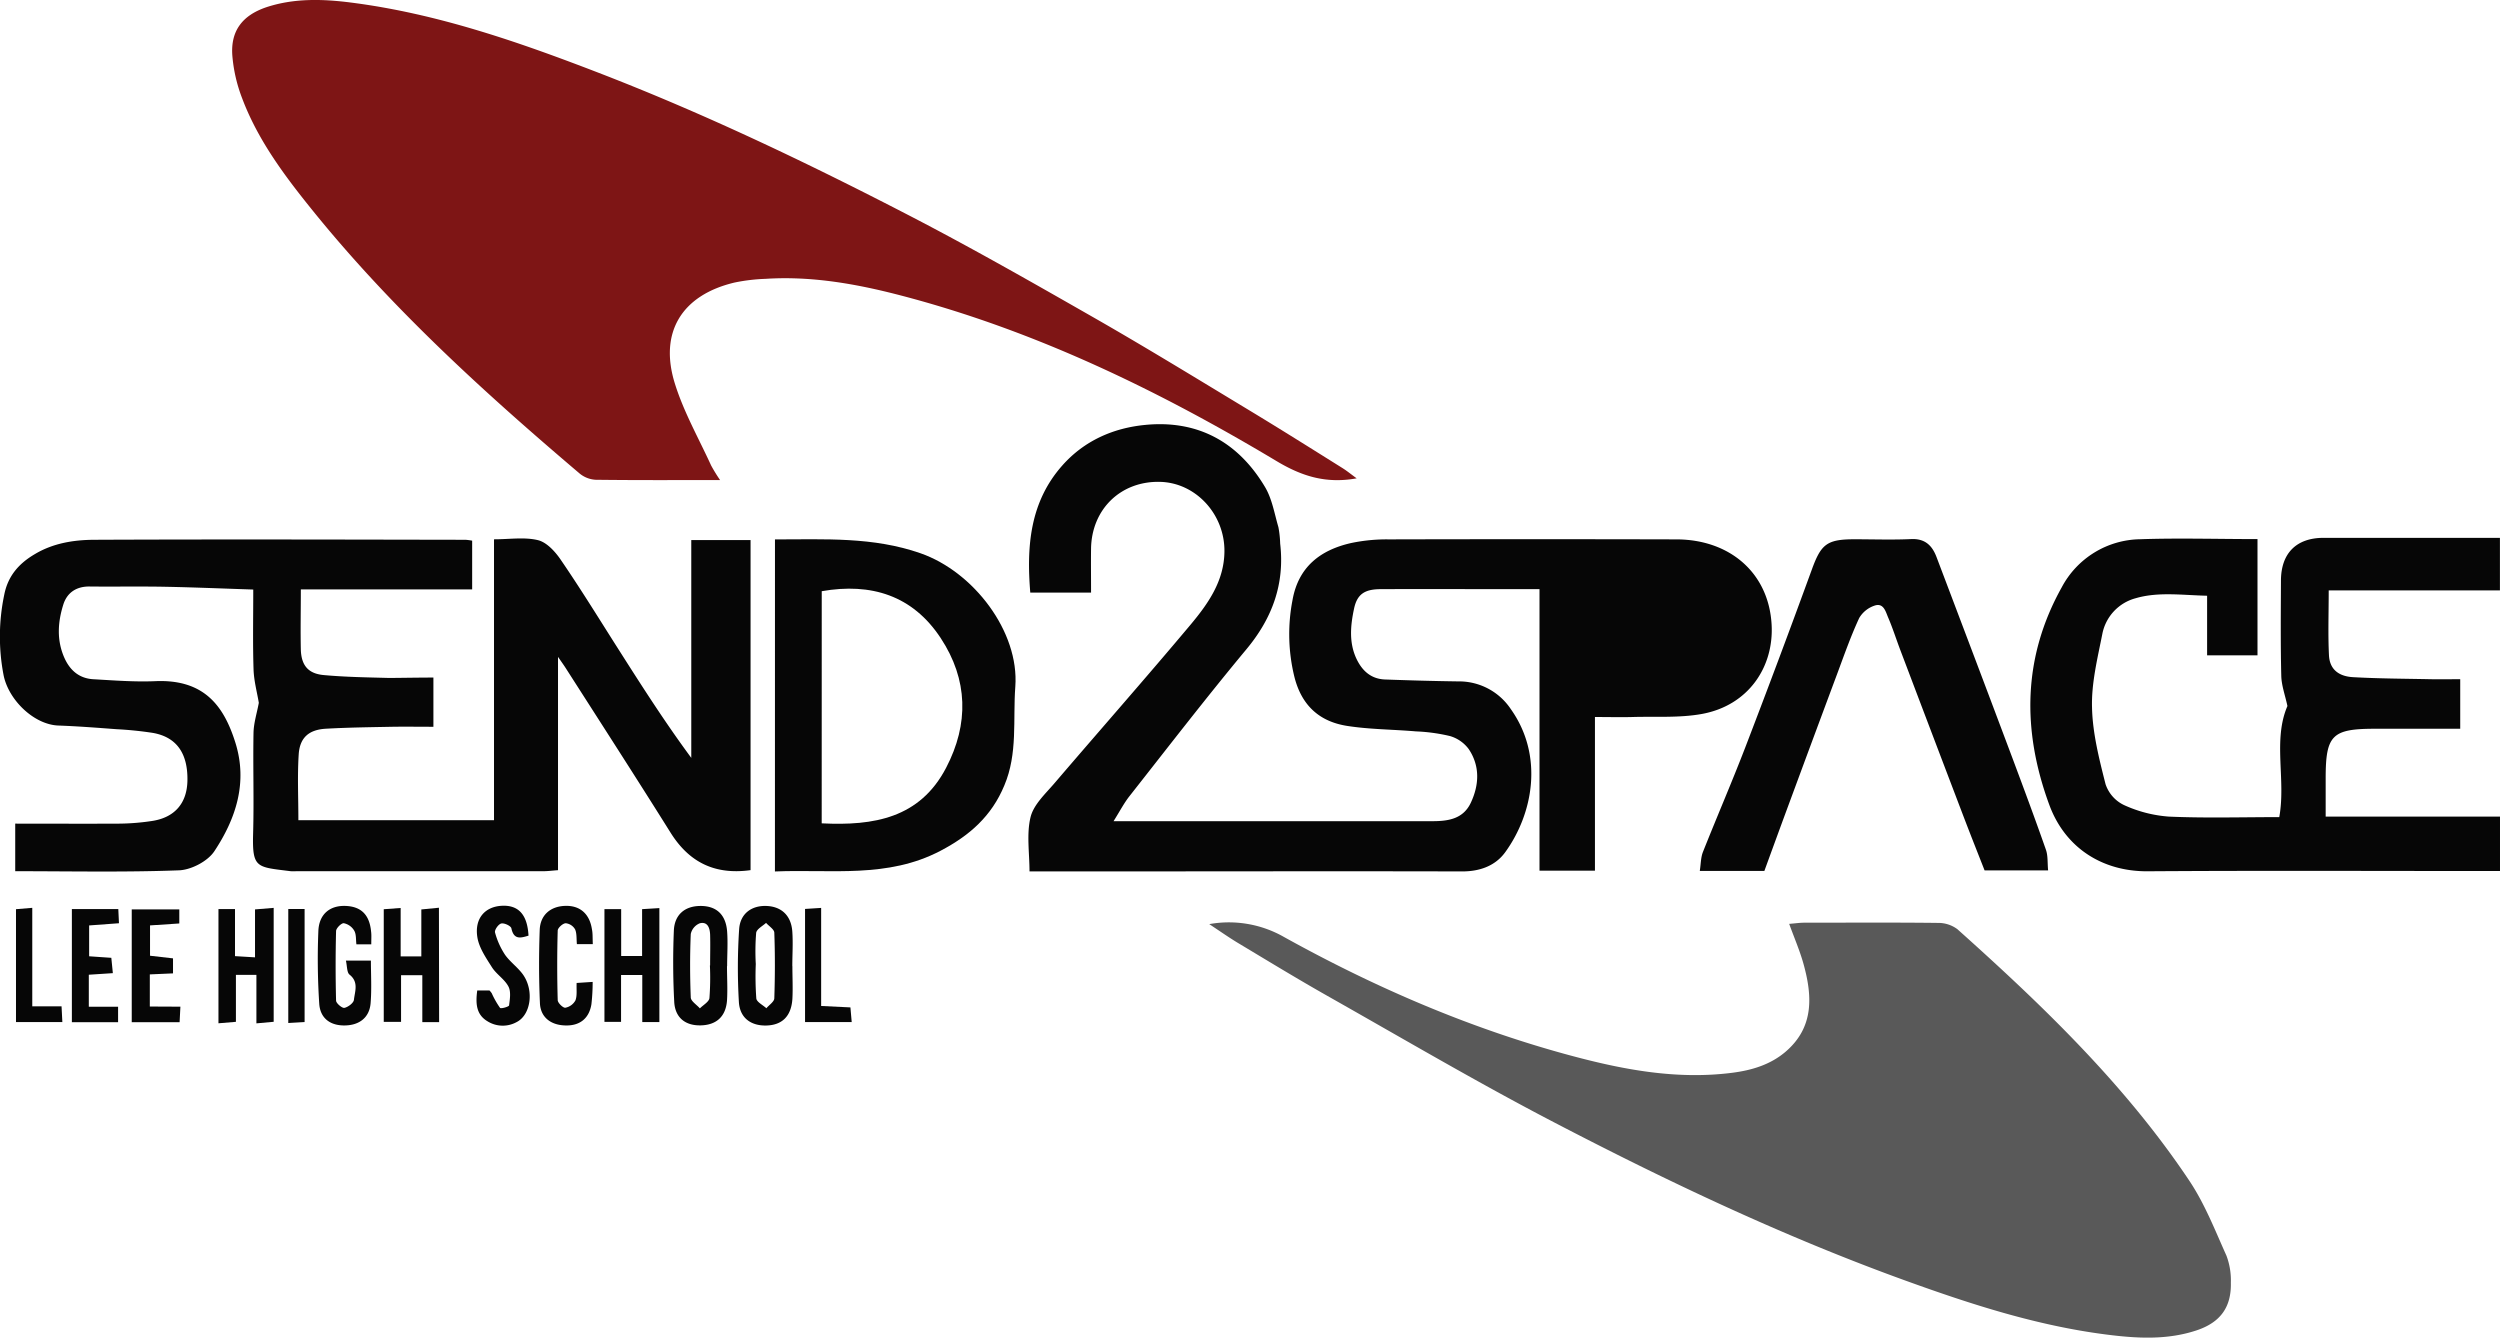 <svg xmlns="http://www.w3.org/2000/svg" viewBox="0 0 683.19 365.55"><defs><style>.cls-1{fill:#7e1515;}.cls-2{fill:#595959;}.cls-3{fill:#060606;}</style></defs><g id="Layer_2" data-name="Layer 2"><g id="Layer_1-2" data-name="Layer 1"><path class="cls-1" d="M196.78,131.19c-12,0-23,.06-34-.08a7.55,7.55,0,0,1-4.37-1.7C132.18,107.14,106.75,84,85.07,57.07c-7.52-9.33-14.71-19-18.95-30.35a41.63,41.63,0,0,1-2.63-11.56C63,8.45,66.22,4.23,72.71,2,80.31-.53,88.16-.3,96,.71c23.44,3,45.59,10.7,67.5,19.15,29,11.19,57,24.58,84.57,38.83,17.24,8.91,34.12,18.54,51,28.19,14.28,8.17,28.3,16.77,42.38,25.28,8.54,5.16,17,10.49,25.44,15.77,1.19.75,2.29,1.65,3.85,2.79-8.5,1.53-15.1-.63-22-4.78-32.27-19.31-65.95-35.63-102.54-45.19-12.12-3.17-24.4-5.36-37-4.55a50.22,50.22,0,0,0-8.41,1C186.34,80.6,180,90.82,184.46,104.93c2.41,7.7,6.49,14.88,9.87,22.27A45,45,0,0,0,196.78,131.19Z"/><path class="cls-2" d="M330.46,252.54a30.37,30.37,0,0,1,20.45,3.53c25.06,13.9,51.26,25.18,79,32.57,14.2,3.79,28.6,6.42,43.42,4.53,5.35-.68,10.47-2.2,14.63-5.76,7.91-6.78,7.31-15.43,4.81-24.3-1-3.48-2.44-6.82-3.83-10.64,1.65-.13,2.89-.32,4.14-.32,12.16,0,24.32-.09,36.48.06a8.69,8.69,0,0,1,5.34,1.71c23.35,20.89,45.92,42.57,63.42,68.79,4.2,6.29,7,13.52,10.13,20.47a19.2,19.2,0,0,1,1.19,7.31c.16,6.75-2.87,10.89-9.35,13.06-8.12,2.71-16.47,2.2-24.73,1.14-18.93-2.42-37-8.28-54.83-14.73-33.18-12-65-27.08-96.23-43.35-20.89-10.88-41.22-22.85-61.74-34.45-8.37-4.74-16.58-9.75-24.83-14.7C335.56,256,333.31,254.43,330.46,252.54Z"/><path class="cls-3" d="M298.16,161.94H281.55c-1.05-12.71-.09-24.75,8.76-34.74,6-6.77,13.95-10.26,22.74-11.09,14.28-1.36,25.26,4.66,32.57,16.85,2,3.28,2.64,7.35,3.74,11.11a28.57,28.57,0,0,1,.48,4.47c1.28,11-2.12,20.34-9.21,28.87-10.93,13.14-21.37,26.69-31.94,40.12-1.48,1.87-2.58,4-4.38,6.88h5.59c27.17,0,54.33,0,81.49,0,4.44,0,8.45-.63,10.53-5,2.32-4.92,2.56-10.05-.55-14.7a9.8,9.8,0,0,0-5.11-3.56,48.3,48.3,0,0,0-9.33-1.28c-6.27-.54-12.62-.53-18.81-1.5-7.49-1.18-12.37-5.52-14.36-13.27a48.88,48.88,0,0,1-.54-21.15c1.62-9.07,7.63-13.65,16-15.55a47.29,47.29,0,0,1,10.36-1q39.24-.1,78.49,0c14.55,0,25.29,9.08,26.07,23.32.64,11.55-6.35,22.08-19.08,24.39-6.15,1.11-12.59.65-18.89.83-3.29.09-6.58,0-10.31,0v42H420.71V161H413.9c-12.17,0-24.33-.05-36.5,0-4.25,0-6.46,1.2-7.34,5.2-1,4.64-1.51,9.51.75,14.08,1.58,3.19,4,5.28,7.72,5.41,6.64.24,13.29.43,19.94.52a17,17,0,0,1,14.37,7.53c9.12,12.8,6.1,28.68-1.5,39.15-2.73,3.76-7,5.27-11.85,5.25-34.66-.09-69.33,0-104,0H281.34c0-5.06-.84-10.17.28-14.81.82-3.4,4-6.34,6.48-9.22,12.4-14.5,25-28.79,37.28-43.43,4.76-5.7,9.14-11.88,9.23-19.94.12-10.19-7.82-18.85-17.64-19.06-10.7-.24-18.65,7.47-18.81,18.27C298.11,153.73,298.16,157.55,298.16,161.94Z"/><path class="cls-3" d="M118.44,185.16v13.45c-3.85,0-7.61-.06-11.37,0-6,.12-12,.19-18,.53-4.63.26-7.14,2.41-7.44,7-.38,5.93-.09,11.9-.09,18H135V147.38c4.24,0,8.31-.66,12,.23,2.37.57,4.68,3.08,6.19,5.29,5.07,7.4,9.78,15,14.59,22.6,6.74,10.59,13.44,21.2,21.13,31.61V147.58h16.2v90.21c-9.68,1.34-16.74-2.06-21.87-10.26-9.39-15-19-29.89-28.55-44.81-.49-.77-1-1.5-2.2-3.21V237.8c-1.53.11-2.79.28-4.06.28q-33.75,0-67.5,0a12.33,12.33,0,0,1-1.49,0c-9.32-1.18-10.54-.71-10.27-10.33.26-9.16-.06-18.33.11-27.5.06-2.7.93-5.38,1.45-8.18-.47-2.84-1.34-6-1.44-9.14-.23-7.12-.08-14.25-.08-21.82-8.29-.27-16.2-.61-24.12-.76-6.83-.13-13.67,0-20.5-.07-3.69-.07-6.24,1.65-7.28,4.91-1.51,4.79-1.86,9.72.27,14.55,1.55,3.49,4.1,5.66,7.92,5.88,5.64.32,11.31.77,16.94.53,13.53-.59,18.82,7,21.9,16.85,3.39,10.89.12,20.75-5.77,29.63-1.82,2.74-6.3,5.08-9.65,5.21-14.8.56-29.63.24-44.76.24v-13c9.54,0,19,.05,28.44,0a63.2,63.2,0,0,0,8.9-.72c6.26-.93,9.63-4.88,9.72-11.09.12-7.45-3-11.88-9.53-13a99.2,99.2,0,0,0-9.89-1c-5.3-.4-10.59-.81-15.9-1-6.65-.28-13.57-7-14.92-13.76a55.6,55.6,0,0,1,.17-21.93c1-5.17,4-8.59,8.37-11.15,5-3,10.63-3.89,16.21-3.92,33.84-.15,67.67-.06,101.5,0a17.48,17.48,0,0,1,1.8.24v13.31H82.21c0,5.89-.12,11.19,0,16.48.14,4.29,2,6.55,6.25,6.94,6,.55,11.94.63,17.92.79C110.37,185.24,114.34,185.16,118.44,185.16Z"/><path class="cls-3" d="M616.92,147.32v31.76H603.15V162.8c-6.84-.15-13.33-1.13-19.55.69a12.58,12.58,0,0,0-9.09,9.78c-1.31,6.64-3,13.41-2.81,20.08.15,7,1.95,14.06,3.69,20.93a9.74,9.74,0,0,0,5,5.7,35.56,35.56,0,0,0,12.33,3.18c10,.44,20,.14,30.15.14,1.86-10.28-1.8-21,2.23-30.36-.63-2.95-1.61-5.57-1.68-8.21-.21-8.66-.13-17.32-.09-26,0-7.55,4.21-11.74,11.64-11.75,16,0,31.94,0,48.2,0v14.36H636.38c0,6.2-.21,12,.07,17.72.18,3.72,2.49,5.79,6.69,6,7,.39,14,.41,20.92.55,2.65.06,5.29,0,8.26,0v13.54H649.05c-11.78,0-13.5,1.73-13.5,13.57v10.44h47.64v14.87H678.4c-30.48,0-61-.14-91.46.07-12.52.09-22.64-6.5-26.92-18.17-7.45-20.26-7.31-40.26,3.42-59.46a24.67,24.67,0,0,1,21.46-13.11C595.37,147,605.87,147.32,616.92,147.32Z"/><path class="cls-3" d="M482.16,238H464.51c.3-1.87.26-3.65.86-5.17,3.79-9.55,7.88-19,11.57-28.58q9.26-24.1,18.1-48.36c2.57-7.12,4.08-8.52,11.72-8.52,5.16,0,10.33.19,15.48-.05,3.86-.18,5.8,1.78,7,5q4.31,11.37,8.61,22.74Q544,191.3,550.1,207.57c3.06,8.19,6.11,16.39,9,24.64.58,1.65.4,3.56.6,5.65H542.34c-1.84-4.69-3.84-9.72-5.77-14.78q-8.67-22.76-17.3-45.54c-1.11-2.94-2.06-5.95-3.3-8.83-.67-1.57-1.23-4-3.63-3.23a7.67,7.67,0,0,0-4.26,3.4c-2.22,4.79-4,9.8-5.83,14.75q-6.6,17.7-13.14,35.41C486.81,225.26,484.54,231.48,482.16,238Z"/><path class="cls-3" d="M211.78,147.41c13.68,0,26.83-.74,39.79,3.79,14.51,5.07,27,21.43,25.89,36.44-.68,9.06.71,18.25-3,27C271,223,265,228.32,257,232.51c-14.44,7.58-29.76,5-45.23,5.64ZM224.55,225c14.28.71,26.82-1.43,34-15.18,6.27-12,6-24.09-1.47-35.44-7.68-11.66-19-15.18-32.52-12.82Z"/><path class="cls-3" d="M74.79,248.1v31.13l-4.72.43V266.4h-5.6v12.84l-4.77.4V248.42h4.52v12.87l5.47.33v-13.1Z"/><path class="cls-3" d="M175.47,261.26V248.45l4.72-.29V279.3h-4.67V266.45h-5.8v12.81h-4.54V248.44h4.57v12.82Z"/><path class="cls-3" d="M216.54,264c0,3,.16,6,0,9-.32,4.75-2.83,7.16-7.18,7.25-4.15.08-7.18-2.07-7.44-6.42a159.35,159.35,0,0,1,.07-19.91c.29-4.3,3.47-6.52,7.53-6.34s6.7,2.64,7,7c.22,3.14,0,6.31,0,9.47Zm-10-.62h0a82.82,82.82,0,0,0,.14,9.46c.11,1,1.79,1.8,2.75,2.69.76-.9,2.13-1.78,2.17-2.7.2-6,.22-12,0-17.93,0-.93-1.47-1.8-2.25-2.7-1,.9-2.57,1.71-2.71,2.73A64.28,64.28,0,0,0,206.53,263.35Z"/><path class="cls-3" d="M101.46,258.06H97.4c-.18-1.29,0-2.73-.62-3.77a4.28,4.28,0,0,0-2.84-2c-.65-.06-2.08,1.36-2.1,2.14q-.24,9.48,0,19c0,.73,1.63,2.1,2.26,2,1-.2,2.52-1.33,2.62-2.2.25-2.29,1.37-4.84-1.19-6.88-.75-.6-.65-2.27-1-3.85h6.83c0,3.8.24,7.74-.08,11.64s-3,5.92-6.71,6.08c-4.07.18-7-1.76-7.32-5.82A186.59,186.59,0,0,1,87,254.44c.18-4.66,3.19-7.05,7.48-6.87s6.51,2.5,6.93,7C101.54,255.52,101.46,256.52,101.46,258.06Z"/><path class="cls-3" d="M120,279.33h-4.59V266.49H109.6v12.77h-4.73V248.47l4.62-.34v13.23h5.65V248.53l4.81-.47Z"/><path class="cls-3" d="M198.67,264c0,3.16.2,6.34,0,9.47-.35,4.37-2.93,6.63-7.14,6.74s-7.06-2.08-7.28-6.46c-.34-6.46-.37-13-.1-19.43.18-4.37,3-6.68,7.13-6.74,4.42-.07,7.08,2.28,7.43,7,.23,3.14,0,6.32,0,9.47Zm-4.68-.16h.07c0-2.81.08-5.62,0-8.42-.07-1.74-.64-3.64-2.82-3.11a4.08,4.08,0,0,0-2.47,2.93c-.24,5.77-.23,11.56,0,17.33,0,1,1.62,2,2.49,3,.91-.93,2.48-1.78,2.61-2.81A73.31,73.31,0,0,0,194,263.83Z"/><path class="cls-3" d="M130.42,270.67h3.34a5.3,5.3,0,0,1,.62.76,24,24,0,0,0,2.27,4c.24.3,2.43-.32,2.47-.68.22-1.71.56-3.77-.18-5.16-1.05-2-3.26-3.32-4.49-5.24-1.63-2.58-3.54-5.34-4-8.23-.81-5.15,2.1-8.35,6.67-8.59s7,2.41,7.31,8.16c-2.12.64-4,1.21-4.68-2-.15-.67-1.94-1.51-2.76-1.32s-1.9,1.8-1.71,2.46A20.84,20.84,0,0,0,138,260.9c1.4,2,3.59,3.51,5,5.54,3,4.41,2,10.9-1.78,12.85a7.85,7.85,0,0,1-8.1-.26C130.14,277.19,129.94,274.25,130.42,270.67Z"/><path class="cls-3" d="M49.3,275.1c-.1,1.81-.16,2.94-.22,4.24H36V248.52H49v3.84l-8,.53v8.29l6.28.72V266l-6.34.28v8.78Z"/><path class="cls-3" d="M162,258h-4.35c-.14-1.46,0-2.9-.48-4a3.36,3.36,0,0,0-2.55-1.7c-.8,0-2.19,1.26-2.21,2q-.27,9.49,0,19c0,.77,1.47,2.18,2.09,2.09a4,4,0,0,0,2.75-2c.51-1.31.25-2.93.33-4.77l4.38-.29a54.57,54.57,0,0,1-.34,6.11c-.65,4-3.32,6-7.39,5.78-3.79-.17-6.52-2.28-6.68-6.08-.3-6.65-.3-13.33-.06-20,.15-4.07,2.9-6.4,6.81-6.58,4.11-.19,6.8,2.08,7.46,6.38C162,255.07,161.92,256.24,162,258Z"/><path class="cls-3" d="M24.27,275.12h8v4.22H19.64V248.43H32.33l.18,3.87-8.15.6v8.43l6.06.42.42,4.19-6.57.43Z"/><path class="cls-3" d="M220,248.39l4.4-.28v26.8l8,.39.35,4H220Z"/><path class="cls-3" d="M8.82,275h8l.22,4.3H4.37V248.46l4.45-.37Z"/><path class="cls-3" d="M78.78,248.41h4.46V279.3l-4.46.26Z"/></g></g></svg>